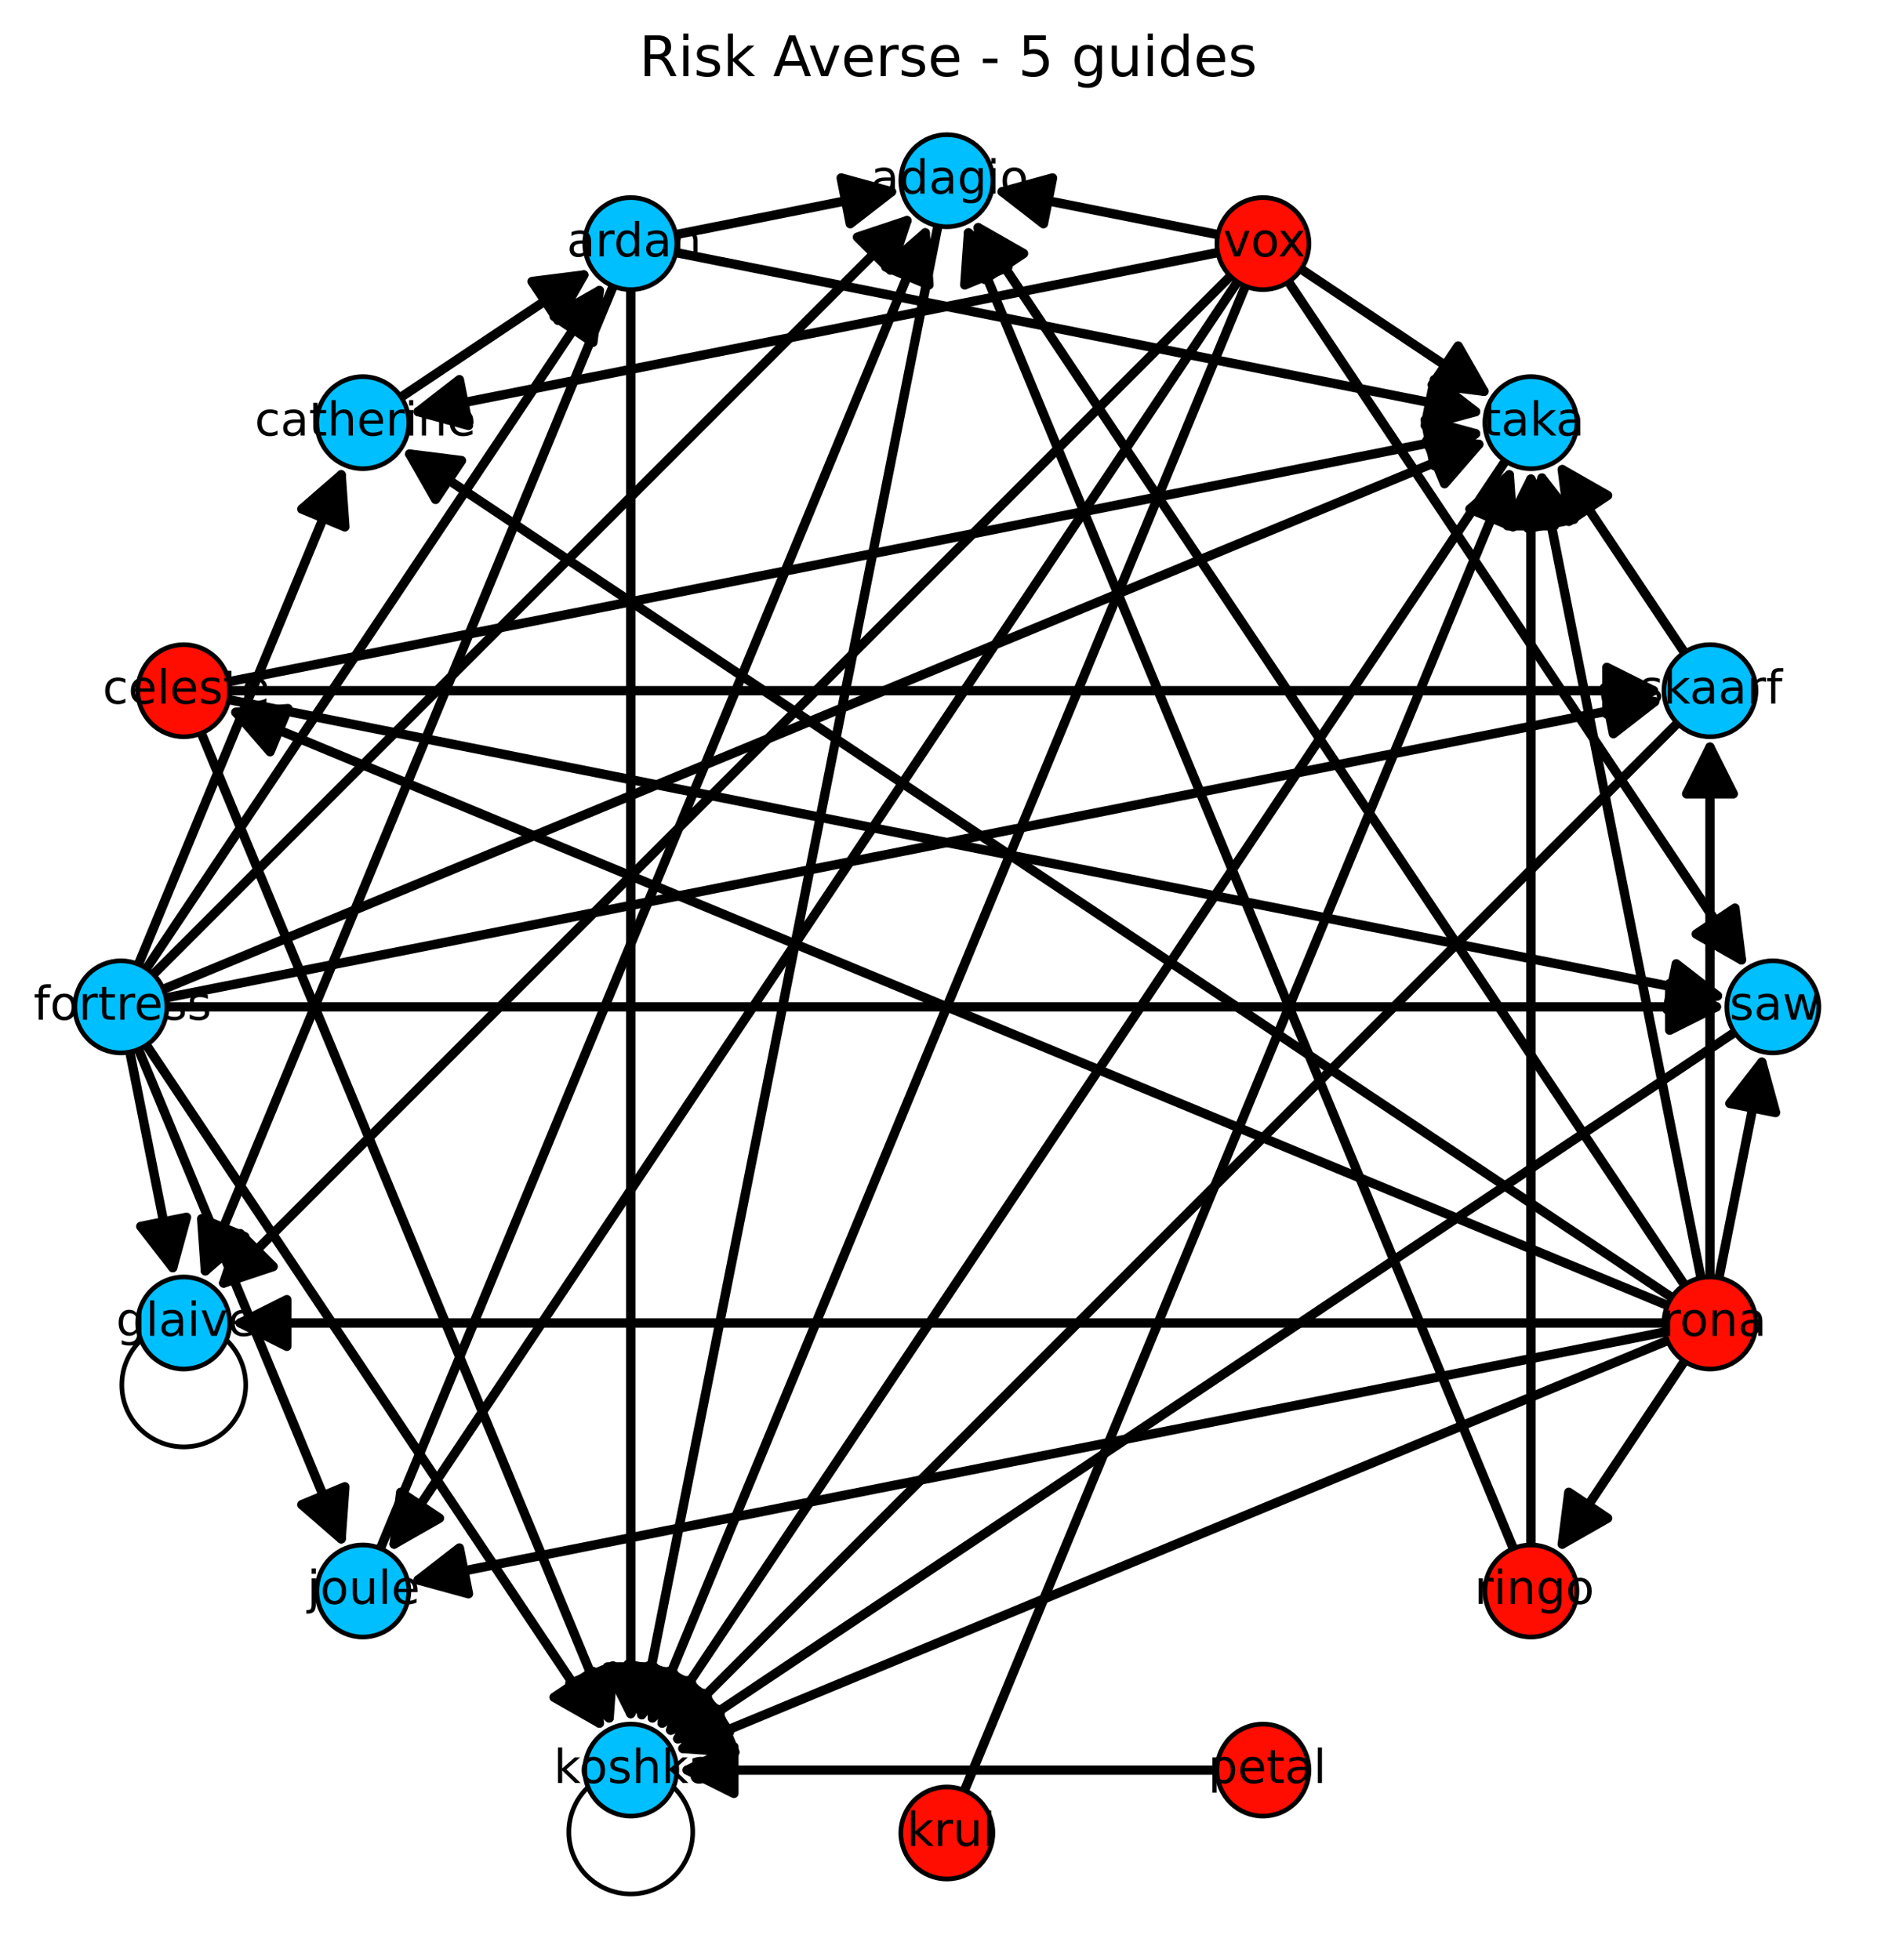 <?xml version="1.0" encoding="utf-8" standalone="no"?>
<!DOCTYPE svg PUBLIC "-//W3C//DTD SVG 1.1//EN"
  "http://www.w3.org/Graphics/SVG/1.1/DTD/svg11.dtd">
<!-- Created with matplotlib (http://matplotlib.org/) -->
<svg height="420pt" version="1.1" viewBox="0 0 404 420" width="404pt" xmlns="http://www.w3.org/2000/svg" xmlns:xlink="http://www.w3.org/1999/xlink">
 <defs>
  <style type="text/css">
*{stroke-linecap:butt;stroke-linejoin:round;}
  </style>
 </defs>
 <g id="figure_1">
  <g id="patch_1">
   <path d="
M0 420.598
L404.502 420.598
L404.502 0
L0 0
z
" style="fill:#ffffff;"/>
  </g>
  <g id="axes_1">
   <g id="patch_2">
    <path d="
M8.565 413.398
L397.302 413.398
L397.302 21.318
L8.565 21.318
z
" style="fill:#ffffff;"/>
   </g>
   <g id="patch_3">
    <path clip-path="url(#pd65ab3b00b)" d="
M27.83 225.427
Q32.643 249.624 37.02 271.628" style="fill:none;stroke:#000000;stroke-linecap:round;stroke-width:2.0;"/>
    <path clip-path="url(#pd65ab3b00b)" d="
M39.973 260.845
L37.02 271.628
L30.165 262.796
L39.973 260.845
z
" style="stroke:#000000;stroke-linecap:round;stroke-width:2.0;"/>
   </g>
   <g id="patch_4">
    <path clip-path="url(#pd65ab3b00b)" d="
M214.802 41.084
Q236.806 45.461 261.004 50.274" style="fill:none;stroke:#000000;stroke-linecap:round;stroke-width:2.0;"/>
    <path clip-path="url(#pd65ab3b00b)" d="
M223.635 47.939
L214.802 41.084
L225.586 38.131
L223.635 47.939
z
" style="stroke:#000000;stroke-linecap:round;stroke-width:2.0;"/>
   </g>
   <g id="patch_5">
    <path clip-path="url(#pd65ab3b00b)" d="
M131.413 61.313
Q87.284 167.848 44.012 272.317" style="fill:none;stroke:#000000;stroke-linecap:round;stroke-width:2.0;"/>
    <path clip-path="url(#pd65ab3b00b)" d="
M52.458 264.992
L44.012 272.317
L43.219 261.165
L52.458 264.992
z
" style="stroke:#000000;stroke-linecap:round;stroke-width:2.0;"/>
   </g>
   <g id="patch_6">
    <path clip-path="url(#pd65ab3b00b)" d="
M135.188 62.064
Q135.188 215.751 135.188 367.203" style="fill:none;stroke:#000000;stroke-linecap:round;stroke-width:2.0;"/>
    <path clip-path="url(#pd65ab3b00b)" d="
M140.188 357.203
L135.188 367.203
L130.188 357.203
L140.188 357.203
z
" style="stroke:#000000;stroke-linecap:round;stroke-width:2.0;"/>
   </g>
   <g id="patch_7">
    <path clip-path="url(#pd65ab3b00b)" d="
M143.745 370.747
Q250.837 263.655 359.51 154.981" style="fill:none;stroke:#000000;stroke-linecap:round;stroke-width:2.0;"/>
    <path clip-path="url(#pd65ab3b00b)" d="
M154.351 367.212
L143.745 370.747
L147.28 360.14
L154.351 367.212
z
" style="stroke:#000000;stroke-linecap:round;stroke-width:2.0;"/>
   </g>
   <g id="patch_8">
    <path clip-path="url(#pd65ab3b00b)" d="
M49.246 148.006
Q202.934 148.006 354.385 148.006" style="fill:none;stroke:#000000;stroke-linecap:round;stroke-width:2.0;"/>
    <path clip-path="url(#pd65ab3b00b)" d="
M344.385 143.006
L354.385 148.006
L344.385 153.006
L344.385 143.006
z
" style="stroke:#000000;stroke-linecap:round;stroke-width:2.0;"/>
   </g>
   <g id="patch_9">
    <path clip-path="url(#pd65ab3b00b)" d="
M35.771 215.751
Q202.934 215.751 367.86 215.751" style="fill:none;stroke:#000000;stroke-linecap:round;stroke-width:2.0;"/>
    <path clip-path="url(#pd65ab3b00b)" d="
M357.86 210.751
L367.86 215.751
L357.86 220.751
L357.86 210.751
z
" style="stroke:#000000;stroke-linecap:round;stroke-width:2.0;"/>
   </g>
   <g id="patch_10">
    <path clip-path="url(#pd65ab3b00b)" d="
M361.005 139.803
Q347.299 119.29 334.834 100.635" style="fill:none;stroke:#000000;stroke-linecap:round;stroke-width:2.0;"/>
    <path clip-path="url(#pd65ab3b00b)" d="
M336.233 111.728
L334.834 100.635
L344.547 106.172
L336.233 111.728
z
" style="stroke:#000000;stroke-linecap:round;stroke-width:2.0;"/>
   </g>
   <g id="patch_11">
    <path clip-path="url(#pd65ab3b00b)" d="
M191.065 41.084
Q169.061 45.461 144.863 50.274" style="fill:none;stroke:#000000;stroke-linecap:round;stroke-width:2.0;"/>
    <path clip-path="url(#pd65ab3b00b)" d="
M180.281 38.131
L191.065 41.084
L182.232 47.939
L180.281 38.131
z
" style="stroke:#000000;stroke-linecap:round;stroke-width:2.0;"/>
   </g>
   <g id="patch_12">
    <path clip-path="url(#pd65ab3b00b)" d="
M146.368 374.673
Q250.837 331.4 357.372 287.272" style="fill:none;stroke:#000000;stroke-linecap:round;stroke-width:2.0;"/>
    <path clip-path="url(#pd65ab3b00b)" d="
M157.52 375.466
L146.368 374.673
L153.693 366.227
L157.52 375.466
z
" style="stroke:#000000;stroke-linecap:round;stroke-width:2.0;"/>
   </g>
   <g id="patch_13">
    <path clip-path="url(#pd65ab3b00b)" d="
M201.009 48.399
Q169.061 209.014 137.549 367.435" style="fill:none;stroke:#000000;stroke-linecap:round;stroke-width:2.0;"/>
    <path clip-path="url(#pd65ab3b00b)" d="
M144.403 358.603
L137.549 367.435
L134.596 356.652
L144.403 358.603
z
" style="stroke:#000000;stroke-linecap:round;stroke-width:2.0;"/>
   </g>
   <g id="patch_14">
    <path clip-path="url(#pd65ab3b00b)" d="
M31.386 223.954
Q80.547 297.528 128.465 369.242" style="fill:none;stroke:#000000;stroke-linecap:round;stroke-width:2.0;"/>
    <path clip-path="url(#pd65ab3b00b)" d="
M127.066 358.15
L128.465 369.242
L118.752 363.705
L127.066 358.15
z
" style="stroke:#000000;stroke-linecap:round;stroke-width:2.0;"/>
   </g>
   <g id="patch_15">
    <path clip-path="url(#pd65ab3b00b)" d="
M29.681 224.866
Q51.831 278.34 73.125 329.749" style="fill:none;stroke:#000000;stroke-linecap:round;stroke-width:2.0;"/>
    <path clip-path="url(#pd65ab3b00b)" d="
M73.917 318.597
L73.125 329.749
L64.679 322.424
L73.917 318.597
z
" style="stroke:#000000;stroke-linecap:round;stroke-width:2.0;"/>
   </g>
   <g id="patch_16">
    <path clip-path="url(#pd65ab3b00b)" d="
M364.561 273.821
Q347.299 187.035 330.472 102.442" style="fill:none;stroke:#000000;stroke-linecap:round;stroke-width:2.0;"/>
    <path clip-path="url(#pd65ab3b00b)" d="
M327.519 113.226
L330.472 102.442
L337.327 111.275
L327.519 113.226
z
" style="stroke:#000000;stroke-linecap:round;stroke-width:2.0;"/>
   </g>
   <g id="patch_17">
    <path clip-path="url(#pd65ab3b00b)" d="
M49.057 146.081
Q183.746 119.29 316.242 92.934" style="fill:none;stroke:#000000;stroke-linecap:round;stroke-width:2.0;"/>
    <path clip-path="url(#pd65ab3b00b)" d="
M305.459 89.981
L316.242 92.934
L307.41 99.789
L305.459 89.981
z
" style="stroke:#000000;stroke-linecap:round;stroke-width:2.0;"/>
   </g>
   <g id="patch_18">
    <path clip-path="url(#pd65ab3b00b)" d="
M198.303 49.903
Q140.345 189.826 81.531 331.815" style="fill:none;stroke:#000000;stroke-linecap:round;stroke-width:2.0;"/>
    <path clip-path="url(#pd65ab3b00b)" d="
M189.856 57.229
L198.303 49.903
L199.095 61.056
L189.856 57.229
z
" style="stroke:#000000;stroke-linecap:round;stroke-width:2.0;"/>
   </g>
   <g id="patch_19">
    <path clip-path="url(#pd65ab3b00b)" d="
M207.564 49.903
Q265.522 189.826 324.336 331.815" style="fill:none;stroke:#000000;stroke-linecap:round;stroke-width:2.0;"/>
    <path clip-path="url(#pd65ab3b00b)" d="
M206.772 61.056
L207.564 49.903
L216.011 57.229
L206.772 61.056
z
" style="stroke:#000000;stroke-linecap:round;stroke-width:2.0;"/>
   </g>
   <g id="patch_20">
    <path clip-path="url(#pd65ab3b00b)" d="
M47.938 274.94
Q155.03 167.848 263.703 59.175" style="fill:none;stroke:#000000;stroke-linecap:round;stroke-width:2.0;"/>
    <path clip-path="url(#pd65ab3b00b)" d="
M58.544 271.405
L47.938 274.94
L51.473 264.334
L58.544 271.405
z
" style="stroke:#000000;stroke-linecap:round;stroke-width:2.0;"/>
   </g>
   <g id="patch_21">
    <path clip-path="url(#pd65ab3b00b)" d="
M144.863 54.123
Q231.65 71.386 316.242 88.213" style="fill:none;stroke:#000000;stroke-linecap:round;stroke-width:2.0;"/>
    <path clip-path="url(#pd65ab3b00b)" d="
M307.41 81.358
L316.242 88.213
L305.459 91.166
L307.41 81.358
z
" style="stroke:#000000;stroke-linecap:round;stroke-width:2.0;"/>
   </g>
   <g id="patch_22">
    <path clip-path="url(#pd65ab3b00b)" d="
M145.25 372.581
Q257.575 297.528 371.759 221.232" style="fill:none;stroke:#000000;stroke-linecap:round;stroke-width:2.0;"/>
    <path clip-path="url(#pd65ab3b00b)" d="
M156.342 371.182
L145.25 372.581
L150.786 362.868
L156.342 371.182
z
" style="stroke:#000000;stroke-linecap:round;stroke-width:2.0;"/>
   </g>
   <g id="patch_23">
    <path clip-path="url(#pd65ab3b00b)" d="
M51.482 283.497
Q202.934 283.497 356.621 283.497" style="fill:none;stroke:#000000;stroke-linecap:round;stroke-width:2.0;"/>
    <path clip-path="url(#pd65ab3b00b)" d="
M61.482 288.497
L51.482 283.497
L61.482 278.497
L61.482 288.497
z
" style="stroke:#000000;stroke-linecap:round;stroke-width:2.0;"/>
   </g>
   <g id="patch_24">
    <path clip-path="url(#pd65ab3b00b)" d="
M209.657 48.785
Q284.71 161.11 361.005 275.294" style="fill:none;stroke:#000000;stroke-linecap:round;stroke-width:2.0;"/>
    <path clip-path="url(#pd65ab3b00b)" d="
M211.055 59.878
L209.657 48.785
L219.37 54.322
L211.055 59.878
z
" style="stroke:#000000;stroke-linecap:round;stroke-width:2.0;"/>
   </g>
   <g id="patch_25">
    <path clip-path="url(#pd65ab3b00b)" d="
M206.709 383.665
Q265.522 241.676 323.48 101.754" style="fill:none;stroke:#000000;stroke-linecap:round;stroke-width:2.0;"/>
    <path clip-path="url(#pd65ab3b00b)" d="
M315.034 109.079
L323.48 101.754
L324.273 112.906
L315.034 109.079
z
" style="stroke:#000000;stroke-linecap:round;stroke-width:2.0;"/>
   </g>
   <g id="patch_26">
    <path clip-path="url(#pd65ab3b00b)" d="
M89.624 88.213
Q174.217 71.386 261.004 54.123" style="fill:none;stroke:#000000;stroke-linecap:round;stroke-width:2.0;"/>
    <path clip-path="url(#pd65ab3b00b)" d="
M100.408 91.166
L89.624 88.213
L98.457 81.358
L100.408 91.166
z
" style="stroke:#000000;stroke-linecap:round;stroke-width:2.0;"/>
   </g>
   <g id="patch_27">
    <path clip-path="url(#pd65ab3b00b)" d="
M194.377 47.28
Q114.419 127.237 32.881 208.776" style="fill:none;stroke:#000000;stroke-linecap:round;stroke-width:2.0;"/>
    <path clip-path="url(#pd65ab3b00b)" d="
M183.77 50.816
L194.377 47.28
L190.841 57.887
L183.77 50.816
z
" style="stroke:#000000;stroke-linecap:round;stroke-width:2.0;"/>
   </g>
   <g id="patch_28">
    <path clip-path="url(#pd65ab3b00b)" d="
M139.819 368.124
Q202.934 215.751 266.904 61.313" style="fill:none;stroke:#000000;stroke-linecap:round;stroke-width:2.0;"/>
    <path clip-path="url(#pd65ab3b00b)" d="
M148.265 360.798
L139.819 368.124
L139.026 356.972
L148.265 360.798
z
" style="stroke:#000000;stroke-linecap:round;stroke-width:2.0;"/>
   </g>
   <g id="patch_29">
    <path clip-path="url(#pd65ab3b00b)" d="
M318.049 83.85
Q299.395 71.386 278.882 57.68" style="fill:none;stroke:#000000;stroke-linecap:round;stroke-width:2.0;"/>
    <path clip-path="url(#pd65ab3b00b)" d="
M312.513 74.138
L318.049 83.85
L306.957 82.452
L312.513 74.138
z
" style="stroke:#000000;stroke-linecap:round;stroke-width:2.0;"/>
   </g>
   <g id="patch_30">
    <path clip-path="url(#pd65ab3b00b)" d="
M125.126 58.922
Q106.472 71.386 85.958 85.093" style="fill:none;stroke:#000000;stroke-linecap:round;stroke-width:2.0;"/>
    <path clip-path="url(#pd65ab3b00b)" d="
M114.033 60.32
L125.126 58.922
L119.589 68.635
L114.033 60.32
z
" style="stroke:#000000;stroke-linecap:round;stroke-width:2.0;"/>
   </g>
   <g id="patch_31">
    <path clip-path="url(#pd65ab3b00b)" d="
M366.486 273.632
Q366.486 215.751 366.486 160.107" style="fill:none;stroke:#000000;stroke-linecap:round;stroke-width:2.0;"/>
    <path clip-path="url(#pd65ab3b00b)" d="
M361.486 170.107
L366.486 160.107
L371.486 170.107
L361.486 170.107
z
" style="stroke:#000000;stroke-linecap:round;stroke-width:2.0;"/>
   </g>
   <g id="patch_32">
    <path clip-path="url(#pd65ab3b00b)" d="
M84.479 330.867
Q174.217 196.564 265.198 60.401" style="fill:none;stroke:#000000;stroke-linecap:round;stroke-width:2.0;"/>
    <path clip-path="url(#pd65ab3b00b)" d="
M94.192 325.33
L84.479 330.867
L85.877 319.775
L94.192 325.33
z
" style="stroke:#000000;stroke-linecap:round;stroke-width:2.0;"/>
   </g>
   <g id="patch_33">
    <path clip-path="url(#pd65ab3b00b)" d="
M50.561 152.637
Q202.934 215.751 357.372 279.722" style="fill:none;stroke:#000000;stroke-linecap:round;stroke-width:2.0;"/>
    <path clip-path="url(#pd65ab3b00b)" d="
M57.886 161.083
L50.561 152.637
L61.713 151.844
L57.886 161.083
z
" style="stroke:#000000;stroke-linecap:round;stroke-width:2.0;"/>
   </g>
   <g id="patch_34">
    <path clip-path="url(#pd65ab3b00b)" d="
M128.465 62.261
Q80.547 133.975 31.386 207.549" style="fill:none;stroke:#000000;stroke-linecap:round;stroke-width:2.0;"/>
    <path clip-path="url(#pd65ab3b00b)" d="
M118.752 67.797
L128.465 62.261
L127.066 73.353
L118.752 67.797
z
" style="stroke:#000000;stroke-linecap:round;stroke-width:2.0;"/>
   </g>
   <g id="patch_35">
    <path clip-path="url(#pd65ab3b00b)" d="
M73.125 101.754
Q51.831 153.162 29.681 206.637" style="fill:none;stroke:#000000;stroke-linecap:round;stroke-width:2.0;"/>
    <path clip-path="url(#pd65ab3b00b)" d="
M64.679 109.079
L73.125 101.754
L73.917 112.906
L64.679 109.079
z
" style="stroke:#000000;stroke-linecap:round;stroke-width:2.0;"/>
   </g>
   <g id="patch_36">
    <path clip-path="url(#pd65ab3b00b)" d="
M43.156 157.12
Q87.284 263.655 130.557 368.124" style="fill:none;stroke:#000000;stroke-linecap:round;stroke-width:2.0;"/>
    <path clip-path="url(#pd65ab3b00b)" d="
M131.349 356.972
L130.557 368.124
L122.111 360.798
L131.349 356.972
z
" style="stroke:#000000;stroke-linecap:round;stroke-width:2.0;"/>
   </g>
   <g id="patch_37">
    <path clip-path="url(#pd65ab3b00b)" d="
M87.818 97.297
Q222.121 187.035 358.283 278.016" style="fill:none;stroke:#000000;stroke-linecap:round;stroke-width:2.0;"/>
    <path clip-path="url(#pd65ab3b00b)" d="
M93.354 107.01
L87.818 97.297
L98.91 98.695
L93.354 107.01
z
" style="stroke:#000000;stroke-linecap:round;stroke-width:2.0;"/>
   </g>
   <g id="patch_38">
    <path clip-path="url(#pd65ab3b00b)" d="
M89.624 338.568
Q222.121 312.213 356.81 285.422" style="fill:none;stroke:#000000;stroke-linecap:round;stroke-width:2.0;"/>
    <path clip-path="url(#pd65ab3b00b)" d="
M100.408 341.521
L89.624 338.568
L98.457 331.713
L100.408 341.521
z
" style="stroke:#000000;stroke-linecap:round;stroke-width:2.0;"/>
   </g>
   <g id="patch_39">
    <path clip-path="url(#pd65ab3b00b)" d="
M49.057 149.93
Q209.671 181.878 368.093 213.391" style="fill:none;stroke:#000000;stroke-linecap:round;stroke-width:2.0;"/>
    <path clip-path="url(#pd65ab3b00b)" d="
M359.26 206.536
L368.093 213.391
L357.31 216.344
L359.26 206.536
z
" style="stroke:#000000;stroke-linecap:round;stroke-width:2.0;"/>
   </g>
   <g id="patch_40">
    <path clip-path="url(#pd65ab3b00b)" d="
M328.111 331.064
Q328.111 215.751 328.111 102.675" style="fill:none;stroke:#000000;stroke-linecap:round;stroke-width:2.0;"/>
    <path clip-path="url(#pd65ab3b00b)" d="
M323.111 112.675
L328.111 102.675
L333.111 112.675
L323.111 112.675
z
" style="stroke:#000000;stroke-linecap:round;stroke-width:2.0;"/>
   </g>
   <g id="patch_41">
    <path clip-path="url(#pd65ab3b00b)" d="
M35.581 213.827
Q196.196 181.878 354.617 150.366" style="fill:none;stroke:#000000;stroke-linecap:round;stroke-width:2.0;"/>
    <path clip-path="url(#pd65ab3b00b)" d="
M343.834 147.413
L354.617 150.366
L345.785 157.221
L343.834 147.413
z
" style="stroke:#000000;stroke-linecap:round;stroke-width:2.0;"/>
   </g>
   <g id="patch_42">
    <path clip-path="url(#pd65ab3b00b)" d="
M334.834 330.867
Q347.299 312.213 361.005 291.7" style="fill:none;stroke:#000000;stroke-linecap:round;stroke-width:2.0;"/>
    <path clip-path="url(#pd65ab3b00b)" d="
M344.547 325.33
L334.834 330.867
L336.233 319.775
L344.547 325.33
z
" style="stroke:#000000;stroke-linecap:round;stroke-width:2.0;"/>
   </g>
   <g id="patch_43">
    <path clip-path="url(#pd65ab3b00b)" d="
M373.238 205.69
Q325.32 133.975 276.16 60.401" style="fill:none;stroke:#000000;stroke-linecap:round;stroke-width:2.0;"/>
    <path clip-path="url(#pd65ab3b00b)" d="
M371.84 194.597
L373.238 205.69
L363.525 200.153
L371.84 194.597
z
" style="stroke:#000000;stroke-linecap:round;stroke-width:2.0;"/>
   </g>
   <g id="patch_44">
    <path clip-path="url(#pd65ab3b00b)" d="
M141.911 369.242
Q231.65 234.939 322.63 98.776" style="fill:none;stroke:#000000;stroke-linecap:round;stroke-width:2.0;"/>
    <path clip-path="url(#pd65ab3b00b)" d="
M151.624 363.705
L141.911 369.242
L143.309 358.15
L151.624 363.705
z
" style="stroke:#000000;stroke-linecap:round;stroke-width:2.0;"/>
   </g>
   <g id="patch_45">
    <path clip-path="url(#pd65ab3b00b)" d="
M35.02 211.976
Q177.008 153.162 316.931 95.205" style="fill:none;stroke:#000000;stroke-linecap:round;stroke-width:2.0;"/>
    <path clip-path="url(#pd65ab3b00b)" d="
M305.779 94.412
L316.931 95.205
L309.606 103.651
L305.779 94.412
z
" style="stroke:#000000;stroke-linecap:round;stroke-width:2.0;"/>
   </g>
   <g id="patch_46">
    <path clip-path="url(#pd65ab3b00b)" d="
M368.411 273.821
Q373.224 249.624 377.601 227.62" style="fill:none;stroke:#000000;stroke-linecap:round;stroke-width:2.0;"/>
    <path clip-path="url(#pd65ab3b00b)" d="
M370.746 236.452
L377.601 227.62
L380.554 238.403
L370.746 236.452
z
" style="stroke:#000000;stroke-linecap:round;stroke-width:2.0;"/>
   </g>
   <g id="patch_47">
    <path clip-path="url(#pd65ab3b00b)" d="
M147.289 379.304
Q202.934 379.304 260.814 379.304" style="fill:none;stroke:#000000;stroke-linecap:round;stroke-width:2.0;"/>
    <path clip-path="url(#pd65ab3b00b)" d="
M157.289 384.304
L147.289 379.304
L157.289 374.304
L157.289 384.304
z
" style="stroke:#000000;stroke-linecap:round;stroke-width:2.0;"/>
   </g>
   <g id="matplotlib.axis_1"/>
   <g id="matplotlib.axis_2"/>
   <g id="text_1">
    <!-- Risk Averse - 5 guides -->
    <defs>
     <path id="BitstreamVeraSans-Roman-20"/>
     <path d="
M10.797 72.906
L49.516 72.906
L49.516 64.594
L19.828 64.594
L19.828 46.734
Q21.969 47.469 24.109 47.828
Q26.266 48.188 28.422 48.188
Q40.625 48.188 47.75 41.5
Q54.891 34.812 54.891 23.391
Q54.891 11.625 47.562 5.094
Q40.234 -1.422 26.906 -1.422
Q22.312 -1.422 17.547 -0.641
Q12.797 0.141 7.719 1.703
L7.719 11.625
Q12.109 9.234 16.797 8.062
Q21.484 6.891 26.703 6.891
Q35.156 6.891 40.078 11.328
Q45.016 15.766 45.016 23.391
Q45.016 31 40.078 35.438
Q35.156 39.891 26.703 39.891
Q22.75 39.891 18.812 39.016
Q14.891 38.141 10.797 36.281
z
" id="BitstreamVeraSans-Roman-35"/>
     <path d="
M9.078 75.984
L18.109 75.984
L18.109 31.109
L44.922 54.688
L56.391 54.688
L27.391 29.109
L57.625 0
L45.906 0
L18.109 26.703
L18.109 0
L9.078 0
z
" id="BitstreamVeraSans-Roman-6b"/>
     <path d="
M56.203 29.594
L56.203 25.203
L14.891 25.203
Q15.484 15.922 20.484 11.062
Q25.484 6.203 34.422 6.203
Q39.594 6.203 44.453 7.469
Q49.312 8.734 54.109 11.281
L54.109 2.781
Q49.266 0.734 44.188 -0.344
Q39.109 -1.422 33.891 -1.422
Q20.797 -1.422 13.156 6.188
Q5.516 13.812 5.516 26.812
Q5.516 40.234 12.766 48.109
Q20.016 56 32.328 56
Q43.359 56 49.781 48.891
Q56.203 41.797 56.203 29.594
M47.219 32.234
Q47.125 39.594 43.094 43.984
Q39.062 48.391 32.422 48.391
Q24.906 48.391 20.391 44.141
Q15.875 39.891 15.188 32.172
z
" id="BitstreamVeraSans-Roman-65"/>
     <path d="
M44.391 34.188
Q47.562 33.109 50.562 29.594
Q53.562 26.078 56.594 19.922
L66.609 0
L56 0
L46.688 18.703
Q43.062 26.031 39.672 28.422
Q36.281 30.812 30.422 30.812
L19.672 30.812
L19.672 0
L9.812 0
L9.812 72.906
L32.078 72.906
Q44.578 72.906 50.734 67.672
Q56.891 62.453 56.891 51.906
Q56.891 45.016 53.688 40.469
Q50.484 35.938 44.391 34.188
M19.672 64.797
L19.672 38.922
L32.078 38.922
Q39.203 38.922 42.844 42.219
Q46.484 45.516 46.484 51.906
Q46.484 58.297 42.844 61.547
Q39.203 64.797 32.078 64.797
z
" id="BitstreamVeraSans-Roman-52"/>
     <path d="
M9.422 54.688
L18.406 54.688
L18.406 0
L9.422 0
z

M9.422 75.984
L18.406 75.984
L18.406 64.594
L9.422 64.594
z
" id="BitstreamVeraSans-Roman-69"/>
     <path d="
M4.891 31.391
L31.203 31.391
L31.203 23.391
L4.891 23.391
z
" id="BitstreamVeraSans-Roman-2d"/>
     <path d="
M34.188 63.188
L20.797 26.906
L47.609 26.906
z

M28.609 72.906
L39.797 72.906
L67.578 0
L57.328 0
L50.688 18.703
L17.828 18.703
L11.188 0
L0.781 0
z
" id="BitstreamVeraSans-Roman-41"/>
     <path d="
M2.984 54.688
L12.5 54.688
L29.594 8.797
L46.688 54.688
L56.203 54.688
L35.688 0
L23.484 0
z
" id="BitstreamVeraSans-Roman-76"/>
     <path d="
M45.406 46.391
L45.406 75.984
L54.391 75.984
L54.391 0
L45.406 0
L45.406 8.203
Q42.578 3.328 38.25 0.953
Q33.938 -1.422 27.875 -1.422
Q17.969 -1.422 11.734 6.484
Q5.516 14.406 5.516 27.297
Q5.516 40.188 11.734 48.094
Q17.969 56 27.875 56
Q33.938 56 38.25 53.625
Q42.578 51.266 45.406 46.391
M14.797 27.297
Q14.797 17.391 18.875 11.75
Q22.953 6.109 30.078 6.109
Q37.203 6.109 41.297 11.75
Q45.406 17.391 45.406 27.297
Q45.406 37.203 41.297 42.844
Q37.203 48.484 30.078 48.484
Q22.953 48.484 18.875 42.844
Q14.797 37.203 14.797 27.297" id="BitstreamVeraSans-Roman-64"/>
     <path d="
M45.406 27.984
Q45.406 37.75 41.375 43.109
Q37.359 48.484 30.078 48.484
Q22.859 48.484 18.828 43.109
Q14.797 37.75 14.797 27.984
Q14.797 18.266 18.828 12.891
Q22.859 7.516 30.078 7.516
Q37.359 7.516 41.375 12.891
Q45.406 18.266 45.406 27.984
M54.391 6.781
Q54.391 -7.172 48.188 -13.984
Q42 -20.797 29.203 -20.797
Q24.469 -20.797 20.266 -20.094
Q16.062 -19.391 12.109 -17.922
L12.109 -9.188
Q16.062 -11.328 19.922 -12.344
Q23.781 -13.375 27.781 -13.375
Q36.625 -13.375 41.016 -8.766
Q45.406 -4.156 45.406 5.172
L45.406 9.625
Q42.625 4.781 38.281 2.391
Q33.938 0 27.875 0
Q17.828 0 11.672 7.656
Q5.516 15.328 5.516 27.984
Q5.516 40.672 11.672 48.328
Q17.828 56 27.875 56
Q33.938 56 38.281 53.609
Q42.625 51.219 45.406 46.391
L45.406 54.688
L54.391 54.688
z
" id="BitstreamVeraSans-Roman-67"/>
     <path d="
M8.5 21.578
L8.5 54.688
L17.484 54.688
L17.484 21.922
Q17.484 14.156 20.5 10.266
Q23.531 6.391 29.594 6.391
Q36.859 6.391 41.078 11.031
Q45.312 15.672 45.312 23.688
L45.312 54.688
L54.297 54.688
L54.297 0
L45.312 0
L45.312 8.406
Q42.047 3.422 37.719 1
Q33.406 -1.422 27.688 -1.422
Q18.266 -1.422 13.375 4.438
Q8.5 10.297 8.5 21.578" id="BitstreamVeraSans-Roman-75"/>
     <path d="
M41.109 46.297
Q39.594 47.172 37.812 47.578
Q36.031 48 33.891 48
Q26.266 48 22.188 43.047
Q18.109 38.094 18.109 28.812
L18.109 0
L9.078 0
L9.078 54.688
L18.109 54.688
L18.109 46.188
Q20.953 51.172 25.484 53.578
Q30.031 56 36.531 56
Q37.453 56 38.578 55.875
Q39.703 55.766 41.062 55.516
z
" id="BitstreamVeraSans-Roman-72"/>
     <path d="
M44.281 53.078
L44.281 44.578
Q40.484 46.531 36.375 47.5
Q32.281 48.484 27.875 48.484
Q21.188 48.484 17.844 46.438
Q14.5 44.391 14.5 40.281
Q14.5 37.156 16.891 35.375
Q19.281 33.594 26.516 31.984
L29.594 31.297
Q39.156 29.25 43.188 25.516
Q47.219 21.781 47.219 15.094
Q47.219 7.469 41.188 3.016
Q35.156 -1.422 24.609 -1.422
Q20.219 -1.422 15.453 -0.562
Q10.688 0.297 5.422 2
L5.422 11.281
Q10.406 8.688 15.234 7.391
Q20.062 6.109 24.812 6.109
Q31.156 6.109 34.562 8.281
Q37.984 10.453 37.984 14.406
Q37.984 18.062 35.516 20.016
Q33.062 21.969 24.703 23.781
L21.578 24.516
Q13.234 26.266 9.516 29.906
Q5.812 33.547 5.812 39.891
Q5.812 47.609 11.281 51.797
Q16.75 56 26.812 56
Q31.781 56 36.172 55.266
Q40.578 54.547 44.281 53.078" id="BitstreamVeraSans-Roman-73"/>
    </defs>
    <g transform="translate(136.996 16.318)scale(0.12 -0.12)">
     <use xlink:href="#BitstreamVeraSans-Roman-52"/>
     <use x="69.482" xlink:href="#BitstreamVeraSans-Roman-69"/>
     <use x="97.266" xlink:href="#BitstreamVeraSans-Roman-73"/>
     <use x="149.365" xlink:href="#BitstreamVeraSans-Roman-6b"/>
     <use x="207.275" xlink:href="#BitstreamVeraSans-Roman-20"/>
     <use x="239.062" xlink:href="#BitstreamVeraSans-Roman-41"/>
     <use x="301.596" xlink:href="#BitstreamVeraSans-Roman-76"/>
     <use x="360.775" xlink:href="#BitstreamVeraSans-Roman-65"/>
     <use x="422.299" xlink:href="#BitstreamVeraSans-Roman-72"/>
     <use x="463.412" xlink:href="#BitstreamVeraSans-Roman-73"/>
     <use x="515.512" xlink:href="#BitstreamVeraSans-Roman-65"/>
     <use x="577.035" xlink:href="#BitstreamVeraSans-Roman-20"/>
     <use x="608.822" xlink:href="#BitstreamVeraSans-Roman-2d"/>
     <use x="644.906" xlink:href="#BitstreamVeraSans-Roman-20"/>
     <use x="676.693" xlink:href="#BitstreamVeraSans-Roman-35"/>
     <use x="740.316" xlink:href="#BitstreamVeraSans-Roman-20"/>
     <use x="772.104" xlink:href="#BitstreamVeraSans-Roman-67"/>
     <use x="835.58" xlink:href="#BitstreamVeraSans-Roman-75"/>
     <use x="898.959" xlink:href="#BitstreamVeraSans-Roman-69"/>
     <use x="926.742" xlink:href="#BitstreamVeraSans-Roman-64"/>
     <use x="990.219" xlink:href="#BitstreamVeraSans-Roman-65"/>
     <use x="1051.742" xlink:href="#BitstreamVeraSans-Roman-73"/>
    </g>
   </g>
   <g id="patch_48">
    <path clip-path="url(#pd65ab3b00b)" d="
M39.381 310.051
C42.902 310.051 46.279 308.652 48.769 306.162
C51.259 303.673 52.658 300.295 52.658 296.774
C52.658 293.253 51.259 289.876 48.769 287.386
C46.279 284.896 42.902 283.497 39.381 283.497
C35.86 283.497 32.482 284.896 29.993 287.386
C27.503 289.876 26.104 293.253 26.104 296.774
C26.104 300.295 27.503 303.673 29.993 306.162
C32.482 308.652 35.86 310.051 39.381 310.051
L39.381 310.051" style="fill:none;stroke:#000000;stroke-linejoin:miter;"/>
   </g>
   <g id="patch_49">
    <path clip-path="url(#pd65ab3b00b)" d="
M135.188 405.858
C138.709 405.858 142.086 404.459 144.576 401.969
C147.066 399.48 148.465 396.102 148.465 392.581
C148.465 389.06 147.066 385.683 144.576 383.193
C142.086 380.703 138.709 379.304 135.188 379.304
C131.667 379.304 128.289 380.703 125.799 383.193
C123.31 385.683 121.911 389.06 121.911 392.581
C121.911 396.102 123.31 399.48 125.799 401.969
C128.289 404.459 131.667 405.858 135.188 405.858
L135.188 405.858" style="fill:none;stroke:#000000;stroke-linejoin:miter;"/>
   </g>
   <g id="patch_50">
    <path d="
M202.934 48.589
C205.55 48.589 208.059 47.549 209.909 45.699
C211.759 43.849 212.799 41.34 212.799 38.723
C212.799 36.107 211.759 33.598 209.909 31.748
C208.059 29.898 205.55 28.858 202.934 28.858
C200.317 28.858 197.808 29.898 195.958 31.748
C194.108 33.598 193.068 36.107 193.068 38.723
C193.068 41.34 194.108 43.849 195.958 45.699
C197.808 47.549 200.317 48.589 202.934 48.589
z
" style="fill:#00bfff;stroke:#000000;stroke-linejoin:miter;"/>
   </g>
   <g id="patch_51">
    <path d="
M135.188 62.064
C137.804 62.064 140.314 61.025 142.164 59.175
C144.014 57.325 145.053 54.815 145.053 52.199
C145.053 49.583 144.014 47.073 142.164 45.223
C140.314 43.373 137.804 42.334 135.188 42.334
C132.572 42.334 130.062 43.373 128.212 45.223
C126.362 47.073 125.323 49.583 125.323 52.199
C125.323 54.815 126.362 57.325 128.212 59.175
C130.062 61.025 132.572 62.064 135.188 62.064
z
" style="fill:#00bfff;stroke:#000000;stroke-linejoin:miter;"/>
   </g>
   <g id="patch_52">
    <path d="
M77.756 100.439
C80.372 100.439 82.882 99.399 84.731 97.549
C86.582 95.699 87.621 93.19 87.621 90.574
C87.621 87.957 86.582 85.448 84.731 83.598
C82.882 81.748 80.372 80.708 77.756 80.708
C75.139 80.708 72.63 81.748 70.78 83.598
C68.93 85.448 67.891 87.957 67.891 90.574
C67.891 93.19 68.93 95.699 70.78 97.549
C72.63 99.399 75.139 100.439 77.756 100.439
z
" style="fill:#00bfff;stroke:#000000;stroke-linejoin:miter;"/>
   </g>
   <g id="patch_53">
    <path d="
M366.486 157.871
C369.102 157.871 371.612 156.831 373.462 154.981
C375.312 153.131 376.351 150.622 376.351 148.006
C376.351 145.389 375.312 142.88 373.462 141.03
C371.612 139.18 369.102 138.14 366.486 138.14
C363.87 138.14 361.36 139.18 359.51 141.03
C357.66 142.88 356.621 145.389 356.621 148.006
C356.621 150.622 357.66 153.131 359.51 154.981
C361.36 156.831 363.87 157.871 366.486 157.871
z
" style="fill:#00bfff;stroke:#000000;stroke-linejoin:miter;"/>
   </g>
   <g id="patch_54">
    <path d="
M135.188 389.169
C137.804 389.169 140.314 388.13 142.164 386.28
C144.014 384.43 145.053 381.92 145.053 379.304
C145.053 376.688 144.014 374.178 142.164 372.328
C140.314 370.478 137.804 369.439 135.188 369.439
C132.572 369.439 130.062 370.478 128.212 372.328
C126.362 374.178 125.323 376.688 125.323 379.304
C125.323 381.92 126.362 384.43 128.212 386.28
C130.062 388.13 132.572 389.169 135.188 389.169
z
" style="fill:#00bfff;stroke:#000000;stroke-linejoin:miter;"/>
   </g>
   <g id="patch_55">
    <path d="
M328.111 100.439
C330.728 100.439 333.237 99.399 335.087 97.549
C336.937 95.699 337.976 93.19 337.976 90.574
C337.976 87.957 336.937 85.448 335.087 83.598
C333.237 81.748 330.728 80.708 328.111 80.708
C325.495 80.708 322.985 81.748 321.135 83.598
C319.286 85.448 318.246 87.957 318.246 90.574
C318.246 93.19 319.286 95.699 321.135 97.549
C322.985 99.399 325.495 100.439 328.111 100.439
z
" style="fill:#00bfff;stroke:#000000;stroke-linejoin:miter;"/>
   </g>
   <g id="patch_56">
    <path d="
M39.381 293.362
C41.997 293.362 44.507 292.323 46.357 290.473
C48.207 288.623 49.246 286.113 49.246 283.497
C49.246 280.881 48.207 278.371 46.357 276.521
C44.507 274.671 41.997 273.632 39.381 273.632
C36.765 273.632 34.255 274.671 32.405 276.521
C30.555 278.371 29.516 280.881 29.516 283.497
C29.516 286.113 30.555 288.623 32.405 290.473
C34.255 292.323 36.765 293.362 39.381 293.362
z
" style="fill:#00bfff;stroke:#000000;stroke-linejoin:miter;"/>
   </g>
   <g id="patch_57">
    <path d="
M379.962 225.617
C382.578 225.617 385.087 224.577 386.937 222.727
C388.787 220.877 389.827 218.368 389.827 215.751
C389.827 213.135 388.787 210.626 386.937 208.776
C385.087 206.926 382.578 205.886 379.962 205.886
C377.345 205.886 374.836 206.926 372.986 208.776
C371.136 210.626 370.096 213.135 370.096 215.751
C370.096 218.368 371.136 220.877 372.986 222.727
C374.836 224.577 377.345 225.617 379.962 225.617
z
" style="fill:#00bfff;stroke:#000000;stroke-linejoin:miter;"/>
   </g>
   <g id="patch_58">
    <path d="
M77.756 350.794
C80.372 350.794 82.882 349.755 84.731 347.905
C86.582 346.055 87.621 343.545 87.621 340.929
C87.621 338.313 86.582 335.803 84.731 333.953
C82.882 332.103 80.372 331.064 77.756 331.064
C75.139 331.064 72.63 332.103 70.78 333.953
C68.93 335.803 67.891 338.313 67.891 340.929
C67.891 343.545 68.93 346.055 70.78 347.905
C72.63 349.755 75.139 350.794 77.756 350.794
z
" style="fill:#00bfff;stroke:#000000;stroke-linejoin:miter;"/>
   </g>
   <g id="patch_59">
    <path d="
M25.905 225.617
C28.522 225.617 31.031 224.577 32.881 222.727
C34.731 220.877 35.771 218.368 35.771 215.751
C35.771 213.135 34.731 210.626 32.881 208.776
C31.031 206.926 28.522 205.886 25.905 205.886
C23.289 205.886 20.78 206.926 18.93 208.776
C17.08 210.626 16.04 213.135 16.04 215.751
C16.04 218.368 17.08 220.877 18.93 222.727
C20.78 224.577 23.289 225.617 25.905 225.617
z
" style="fill:#00bfff;stroke:#000000;stroke-linejoin:miter;"/>
   </g>
   <g id="patch_60">
    <path d="
M270.679 62.064
C273.295 62.064 275.805 61.025 277.655 59.175
C279.505 57.325 280.544 54.815 280.544 52.199
C280.544 49.583 279.505 47.073 277.655 45.223
C275.805 43.373 273.295 42.334 270.679 42.334
C268.063 42.334 265.553 43.373 263.703 45.223
C261.853 47.073 260.814 49.583 260.814 52.199
C260.814 54.815 261.853 57.325 263.703 59.175
C265.553 61.025 268.063 62.064 270.679 62.064
z
" style="fill:#ff0d00;stroke:#000000;stroke-linejoin:miter;"/>
   </g>
   <g id="patch_61">
    <path d="
M202.934 402.645
C205.55 402.645 208.059 401.605 209.909 399.755
C211.759 397.905 212.799 395.396 212.799 392.779
C212.799 390.163 211.759 387.654 209.909 385.804
C208.059 383.954 205.55 382.914 202.934 382.914
C200.317 382.914 197.808 383.954 195.958 385.804
C194.108 387.654 193.068 390.163 193.068 392.779
C193.068 395.396 194.108 397.905 195.958 399.755
C197.808 401.605 200.317 402.645 202.934 402.645
z
" style="fill:#ff0d00;stroke:#000000;stroke-linejoin:miter;"/>
   </g>
   <g id="patch_62">
    <path d="
M39.381 157.871
C41.997 157.871 44.507 156.831 46.357 154.981
C48.207 153.131 49.246 150.622 49.246 148.006
C49.246 145.389 48.207 142.88 46.357 141.03
C44.507 139.18 41.997 138.14 39.381 138.14
C36.765 138.14 34.255 139.18 32.405 141.03
C30.555 142.88 29.516 145.389 29.516 148.006
C29.516 150.622 30.555 153.131 32.405 154.981
C34.255 156.831 36.765 157.871 39.381 157.871
z
" style="fill:#ff0d00;stroke:#000000;stroke-linejoin:miter;"/>
   </g>
   <g id="patch_63">
    <path d="
M328.111 350.794
C330.728 350.794 333.237 349.755 335.087 347.905
C336.937 346.055 337.976 343.545 337.976 340.929
C337.976 338.313 336.937 335.803 335.087 333.953
C333.237 332.103 330.728 331.064 328.111 331.064
C325.495 331.064 322.985 332.103 321.135 333.953
C319.286 335.803 318.246 338.313 318.246 340.929
C318.246 343.545 319.286 346.055 321.135 347.905
C322.985 349.755 325.495 350.794 328.111 350.794
z
" style="fill:#ff0d00;stroke:#000000;stroke-linejoin:miter;"/>
   </g>
   <g id="patch_64">
    <path d="
M270.679 389.169
C273.295 389.169 275.805 388.13 277.655 386.28
C279.505 384.43 280.544 381.92 280.544 379.304
C280.544 376.688 279.505 374.178 277.655 372.328
C275.805 370.478 273.295 369.439 270.679 369.439
C268.063 369.439 265.553 370.478 263.703 372.328
C261.853 374.178 260.814 376.688 260.814 379.304
C260.814 381.92 261.853 384.43 263.703 386.28
C265.553 388.13 268.063 389.169 270.679 389.169
z
" style="fill:#ff0d00;stroke:#000000;stroke-linejoin:miter;"/>
   </g>
   <g id="patch_65">
    <path d="
M366.486 293.362
C369.102 293.362 371.612 292.323 373.462 290.473
C375.312 288.623 376.351 286.113 376.351 283.497
C376.351 280.881 375.312 278.371 373.462 276.521
C371.612 274.671 369.102 273.632 366.486 273.632
C363.87 273.632 361.36 274.671 359.51 276.521
C357.66 278.371 356.621 280.881 356.621 283.497
C356.621 286.113 357.66 288.623 359.51 290.473
C361.36 292.323 363.87 293.362 366.486 293.362
z
" style="fill:#ff0d00;stroke:#000000;stroke-linejoin:miter;"/>
   </g>
   <g id="text_2">
    <!-- adagio -->
    <defs>
     <path d="
M30.609 48.391
Q23.391 48.391 19.188 42.75
Q14.984 37.109 14.984 27.297
Q14.984 17.484 19.156 11.844
Q23.344 6.203 30.609 6.203
Q37.797 6.203 41.984 11.859
Q46.188 17.531 46.188 27.297
Q46.188 37.016 41.984 42.703
Q37.797 48.391 30.609 48.391
M30.609 56
Q42.328 56 49.016 48.375
Q55.719 40.766 55.719 27.297
Q55.719 13.875 49.016 6.219
Q42.328 -1.422 30.609 -1.422
Q18.844 -1.422 12.172 6.219
Q5.516 13.875 5.516 27.297
Q5.516 40.766 12.172 48.375
Q18.844 56 30.609 56" id="BitstreamVeraSans-Roman-6f"/>
     <path d="
M34.281 27.484
Q23.391 27.484 19.188 25
Q14.984 22.516 14.984 16.5
Q14.984 11.719 18.141 8.906
Q21.297 6.109 26.703 6.109
Q34.188 6.109 38.703 11.406
Q43.219 16.703 43.219 25.484
L43.219 27.484
z

M52.203 31.203
L52.203 0
L43.219 0
L43.219 8.297
Q40.141 3.328 35.547 0.953
Q30.953 -1.422 24.312 -1.422
Q15.922 -1.422 10.953 3.297
Q6 8.016 6 15.922
Q6 25.141 12.172 29.828
Q18.359 34.516 30.609 34.516
L43.219 34.516
L43.219 35.406
Q43.219 41.609 39.141 45
Q35.062 48.391 27.688 48.391
Q23 48.391 18.547 47.266
Q14.109 46.141 10.016 43.891
L10.016 52.203
Q14.938 54.109 19.578 55.047
Q24.219 56 28.609 56
Q40.484 56 46.344 49.844
Q52.203 43.703 52.203 31.203" id="BitstreamVeraSans-Roman-61"/>
    </defs>
    <g transform="translate(186.582 41.483)scale(0.1 -0.1)">
     <use xlink:href="#BitstreamVeraSans-Roman-61"/>
     <use x="61.279" xlink:href="#BitstreamVeraSans-Roman-64"/>
     <use x="124.756" xlink:href="#BitstreamVeraSans-Roman-61"/>
     <use x="186.035" xlink:href="#BitstreamVeraSans-Roman-67"/>
     <use x="249.512" xlink:href="#BitstreamVeraSans-Roman-69"/>
     <use x="277.295" xlink:href="#BitstreamVeraSans-Roman-6f"/>
    </g>
   </g>
   <g id="text_3">
    <!-- ardan -->
    <defs>
     <path d="
M54.891 33.016
L54.891 0
L45.906 0
L45.906 32.719
Q45.906 40.484 42.875 44.328
Q39.844 48.188 33.797 48.188
Q26.516 48.188 22.312 43.547
Q18.109 38.922 18.109 30.906
L18.109 0
L9.078 0
L9.078 54.688
L18.109 54.688
L18.109 46.188
Q21.344 51.125 25.703 53.562
Q30.078 56 35.797 56
Q45.219 56 50.047 50.172
Q54.891 44.344 54.891 33.016" id="BitstreamVeraSans-Roman-6e"/>
    </defs>
    <g transform="translate(121.473 54.958)scale(0.1 -0.1)">
     <use xlink:href="#BitstreamVeraSans-Roman-61"/>
     <use x="61.279" xlink:href="#BitstreamVeraSans-Roman-72"/>
     <use x="100.643" xlink:href="#BitstreamVeraSans-Roman-64"/>
     <use x="164.119" xlink:href="#BitstreamVeraSans-Roman-61"/>
     <use x="225.398" xlink:href="#BitstreamVeraSans-Roman-6e"/>
    </g>
   </g>
   <g id="text_4">
    <!-- catherine -->
    <defs>
     <path d="
M18.312 70.219
L18.312 54.688
L36.812 54.688
L36.812 47.703
L18.312 47.703
L18.312 18.016
Q18.312 11.328 20.141 9.422
Q21.969 7.516 27.594 7.516
L36.812 7.516
L36.812 0
L27.594 0
Q17.188 0 13.234 3.875
Q9.281 7.766 9.281 18.016
L9.281 47.703
L2.688 47.703
L2.688 54.688
L9.281 54.688
L9.281 70.219
z
" id="BitstreamVeraSans-Roman-74"/>
     <path d="
M54.891 33.016
L54.891 0
L45.906 0
L45.906 32.719
Q45.906 40.484 42.875 44.328
Q39.844 48.188 33.797 48.188
Q26.516 48.188 22.312 43.547
Q18.109 38.922 18.109 30.906
L18.109 0
L9.078 0
L9.078 75.984
L18.109 75.984
L18.109 46.188
Q21.344 51.125 25.703 53.562
Q30.078 56 35.797 56
Q45.219 56 50.047 50.172
Q54.891 44.344 54.891 33.016" id="BitstreamVeraSans-Roman-68"/>
     <path d="
M48.781 52.594
L48.781 44.188
Q44.969 46.297 41.141 47.344
Q37.312 48.391 33.406 48.391
Q24.656 48.391 19.812 42.844
Q14.984 37.312 14.984 27.297
Q14.984 17.281 19.812 11.734
Q24.656 6.203 33.406 6.203
Q37.312 6.203 41.141 7.25
Q44.969 8.297 48.781 10.406
L48.781 2.094
Q45.016 0.344 40.984 -0.531
Q36.969 -1.422 32.422 -1.422
Q20.062 -1.422 12.781 6.344
Q5.516 14.109 5.516 27.297
Q5.516 40.672 12.859 48.328
Q20.219 56 33.016 56
Q37.156 56 41.109 55.141
Q45.062 54.297 48.781 52.594" id="BitstreamVeraSans-Roman-63"/>
    </defs>
    <g transform="translate(54.589 93.333)scale(0.1 -0.1)">
     <use xlink:href="#BitstreamVeraSans-Roman-63"/>
     <use x="54.98" xlink:href="#BitstreamVeraSans-Roman-61"/>
     <use x="116.26" xlink:href="#BitstreamVeraSans-Roman-74"/>
     <use x="155.469" xlink:href="#BitstreamVeraSans-Roman-68"/>
     <use x="218.848" xlink:href="#BitstreamVeraSans-Roman-65"/>
     <use x="280.371" xlink:href="#BitstreamVeraSans-Roman-72"/>
     <use x="321.484" xlink:href="#BitstreamVeraSans-Roman-69"/>
     <use x="349.268" xlink:href="#BitstreamVeraSans-Roman-6e"/>
     <use x="412.646" xlink:href="#BitstreamVeraSans-Roman-65"/>
    </g>
   </g>
   <g id="text_5">
    <!-- celeste -->
    <defs>
     <path d="
M9.422 75.984
L18.406 75.984
L18.406 0
L9.422 0
z
" id="BitstreamVeraSans-Roman-6c"/>
    </defs>
    <g transform="translate(21.99 150.765)scale(0.1 -0.1)">
     <use xlink:href="#BitstreamVeraSans-Roman-63"/>
     <use x="54.98" xlink:href="#BitstreamVeraSans-Roman-65"/>
     <use x="116.504" xlink:href="#BitstreamVeraSans-Roman-6c"/>
     <use x="144.287" xlink:href="#BitstreamVeraSans-Roman-65"/>
     <use x="205.811" xlink:href="#BitstreamVeraSans-Roman-73"/>
     <use x="257.91" xlink:href="#BitstreamVeraSans-Roman-74"/>
     <use x="297.119" xlink:href="#BitstreamVeraSans-Roman-65"/>
    </g>
   </g>
   <g id="text_6">
    <!-- fortress -->
    <defs>
     <path d="
M37.109 75.984
L37.109 68.5
L28.516 68.5
Q23.688 68.5 21.797 66.547
Q19.922 64.594 19.922 59.516
L19.922 54.688
L34.719 54.688
L34.719 47.703
L19.922 47.703
L19.922 0
L10.891 0
L10.891 47.703
L2.297 47.703
L2.297 54.688
L10.891 54.688
L10.891 58.5
Q10.891 67.625 15.141 71.797
Q19.391 75.984 28.609 75.984
z
" id="BitstreamVeraSans-Roman-66"/>
    </defs>
    <g transform="translate(7.2 218.511)scale(0.1 -0.1)">
     <use xlink:href="#BitstreamVeraSans-Roman-66"/>
     <use x="35.205" xlink:href="#BitstreamVeraSans-Roman-6f"/>
     <use x="96.387" xlink:href="#BitstreamVeraSans-Roman-72"/>
     <use x="137.5" xlink:href="#BitstreamVeraSans-Roman-74"/>
     <use x="176.709" xlink:href="#BitstreamVeraSans-Roman-72"/>
     <use x="215.572" xlink:href="#BitstreamVeraSans-Roman-65"/>
     <use x="277.096" xlink:href="#BitstreamVeraSans-Roman-73"/>
     <use x="329.195" xlink:href="#BitstreamVeraSans-Roman-73"/>
    </g>
   </g>
   <g id="text_7">
    <!-- glaive -->
    <g transform="translate(24.871 286.256)scale(0.1 -0.1)">
     <use xlink:href="#BitstreamVeraSans-Roman-67"/>
     <use x="63.477" xlink:href="#BitstreamVeraSans-Roman-6c"/>
     <use x="91.26" xlink:href="#BitstreamVeraSans-Roman-61"/>
     <use x="152.539" xlink:href="#BitstreamVeraSans-Roman-69"/>
     <use x="180.322" xlink:href="#BitstreamVeraSans-Roman-76"/>
     <use x="239.502" xlink:href="#BitstreamVeraSans-Roman-65"/>
    </g>
   </g>
   <g id="text_8">
    <!-- joule -->
    <defs>
     <path d="
M9.422 54.688
L18.406 54.688
L18.406 -0.984
Q18.406 -11.422 14.422 -16.109
Q10.453 -20.797 1.609 -20.797
L-1.812 -20.797
L-1.812 -13.188
L0.594 -13.188
Q5.719 -13.188 7.562 -10.812
Q9.422 -8.453 9.422 -0.984
z

M9.422 75.984
L18.406 75.984
L18.406 64.594
L9.422 64.594
z
" id="BitstreamVeraSans-Roman-6a"/>
    </defs>
    <g transform="translate(65.849 343.688)scale(0.1 -0.1)">
     <use xlink:href="#BitstreamVeraSans-Roman-6a"/>
     <use x="27.783" xlink:href="#BitstreamVeraSans-Roman-6f"/>
     <use x="88.965" xlink:href="#BitstreamVeraSans-Roman-75"/>
     <use x="152.344" xlink:href="#BitstreamVeraSans-Roman-6c"/>
     <use x="180.127" xlink:href="#BitstreamVeraSans-Roman-65"/>
    </g>
   </g>
   <g id="text_9">
    <!-- koshka -->
    <g transform="translate(118.677 382.063)scale(0.1 -0.1)">
     <use xlink:href="#BitstreamVeraSans-Roman-6b"/>
     <use x="54.285" xlink:href="#BitstreamVeraSans-Roman-6f"/>
     <use x="115.467" xlink:href="#BitstreamVeraSans-Roman-73"/>
     <use x="167.566" xlink:href="#BitstreamVeraSans-Roman-68"/>
     <use x="230.945" xlink:href="#BitstreamVeraSans-Roman-6b"/>
     <use x="287.105" xlink:href="#BitstreamVeraSans-Roman-61"/>
    </g>
   </g>
   <g id="text_10">
    <!-- krul -->
    <g transform="translate(194.348 395.539)scale(0.1 -0.1)">
     <use xlink:href="#BitstreamVeraSans-Roman-6b"/>
     <use x="57.91" xlink:href="#BitstreamVeraSans-Roman-72"/>
     <use x="99.023" xlink:href="#BitstreamVeraSans-Roman-75"/>
     <use x="162.402" xlink:href="#BitstreamVeraSans-Roman-6c"/>
    </g>
   </g>
   <g id="text_11">
    <!-- petal -->
    <defs>
     <path d="
M18.109 8.203
L18.109 -20.797
L9.078 -20.797
L9.078 54.688
L18.109 54.688
L18.109 46.391
Q20.953 51.266 25.266 53.625
Q29.594 56 35.594 56
Q45.562 56 51.781 48.094
Q58.016 40.188 58.016 27.297
Q58.016 14.406 51.781 6.484
Q45.562 -1.422 35.594 -1.422
Q29.594 -1.422 25.266 0.953
Q20.953 3.328 18.109 8.203
M48.688 27.297
Q48.688 37.203 44.609 42.844
Q40.531 48.484 33.406 48.484
Q26.266 48.484 22.188 42.844
Q18.109 37.203 18.109 27.297
Q18.109 17.391 22.188 11.75
Q26.266 6.109 33.406 6.109
Q40.531 6.109 44.609 11.75
Q48.688 17.391 48.688 27.297" id="BitstreamVeraSans-Roman-70"/>
    </defs>
    <g transform="translate(258.938 382.063)scale(0.1 -0.1)">
     <use xlink:href="#BitstreamVeraSans-Roman-70"/>
     <use x="63.477" xlink:href="#BitstreamVeraSans-Roman-65"/>
     <use x="125.0" xlink:href="#BitstreamVeraSans-Roman-74"/>
     <use x="164.209" xlink:href="#BitstreamVeraSans-Roman-61"/>
     <use x="225.488" xlink:href="#BitstreamVeraSans-Roman-6c"/>
    </g>
   </g>
   <g id="text_12">
    <!-- ringo -->
    <g transform="translate(315.992 343.688)scale(0.1 -0.1)">
     <use xlink:href="#BitstreamVeraSans-Roman-72"/>
     <use x="41.113" xlink:href="#BitstreamVeraSans-Roman-69"/>
     <use x="68.896" xlink:href="#BitstreamVeraSans-Roman-6e"/>
     <use x="132.275" xlink:href="#BitstreamVeraSans-Roman-67"/>
     <use x="195.752" xlink:href="#BitstreamVeraSans-Roman-6f"/>
    </g>
   </g>
   <g id="text_13">
    <!-- rona -->
    <g transform="translate(356.159 286.256)scale(0.1 -0.1)">
     <use xlink:href="#BitstreamVeraSans-Roman-72"/>
     <use x="38.863" xlink:href="#BitstreamVeraSans-Roman-6f"/>
     <use x="100.045" xlink:href="#BitstreamVeraSans-Roman-6e"/>
     <use x="163.424" xlink:href="#BitstreamVeraSans-Roman-61"/>
    </g>
   </g>
   <g id="text_14">
    <!-- saw -->
    <defs>
     <path d="
M4.203 54.688
L13.188 54.688
L24.422 12.016
L35.594 54.688
L46.188 54.688
L57.422 12.016
L68.609 54.688
L77.594 54.688
L63.281 0
L52.688 0
L40.922 44.828
L29.109 0
L18.5 0
z
" id="BitstreamVeraSans-Roman-77"/>
    </defs>
    <g transform="translate(370.684 218.511)scale(0.1 -0.1)">
     <use xlink:href="#BitstreamVeraSans-Roman-73"/>
     <use x="52.1" xlink:href="#BitstreamVeraSans-Roman-61"/>
     <use x="113.379" xlink:href="#BitstreamVeraSans-Roman-77"/>
    </g>
   </g>
   <g id="text_15">
    <!-- skaarf -->
    <g transform="translate(351.306 150.765)scale(0.1 -0.1)">
     <use xlink:href="#BitstreamVeraSans-Roman-73"/>
     <use x="52.1" xlink:href="#BitstreamVeraSans-Roman-6b"/>
     <use x="108.26" xlink:href="#BitstreamVeraSans-Roman-61"/>
     <use x="169.539" xlink:href="#BitstreamVeraSans-Roman-61"/>
     <use x="230.818" xlink:href="#BitstreamVeraSans-Roman-72"/>
     <use x="271.932" xlink:href="#BitstreamVeraSans-Roman-66"/>
    </g>
   </g>
   <g id="text_16">
    <!-- taka -->
    <g transform="translate(317.803 93.333)scale(0.1 -0.1)">
     <use xlink:href="#BitstreamVeraSans-Roman-74"/>
     <use x="39.209" xlink:href="#BitstreamVeraSans-Roman-61"/>
     <use x="100.488" xlink:href="#BitstreamVeraSans-Roman-6b"/>
     <use x="156.648" xlink:href="#BitstreamVeraSans-Roman-61"/>
    </g>
   </g>
   <g id="text_17">
    <!-- vox -->
    <defs>
     <path d="
M54.891 54.688
L35.109 28.078
L55.906 0
L45.312 0
L29.391 21.484
L13.484 0
L2.875 0
L24.125 28.609
L4.688 54.688
L15.281 54.688
L29.781 35.203
L44.281 54.688
z
" id="BitstreamVeraSans-Roman-78"/>
    </defs>
    <g transform="translate(262.171 54.958)scale(0.1 -0.1)">
     <use xlink:href="#BitstreamVeraSans-Roman-76"/>
     <use x="59.18" xlink:href="#BitstreamVeraSans-Roman-6f"/>
     <use x="117.236" xlink:href="#BitstreamVeraSans-Roman-78"/>
    </g>
   </g>
  </g>
 </g>
 <defs>
  <clipPath id="pd65ab3b00b">
   <rect height="392.08" width="388.738" x="8.565" y="21.318"/>
  </clipPath>
 </defs>
</svg>

